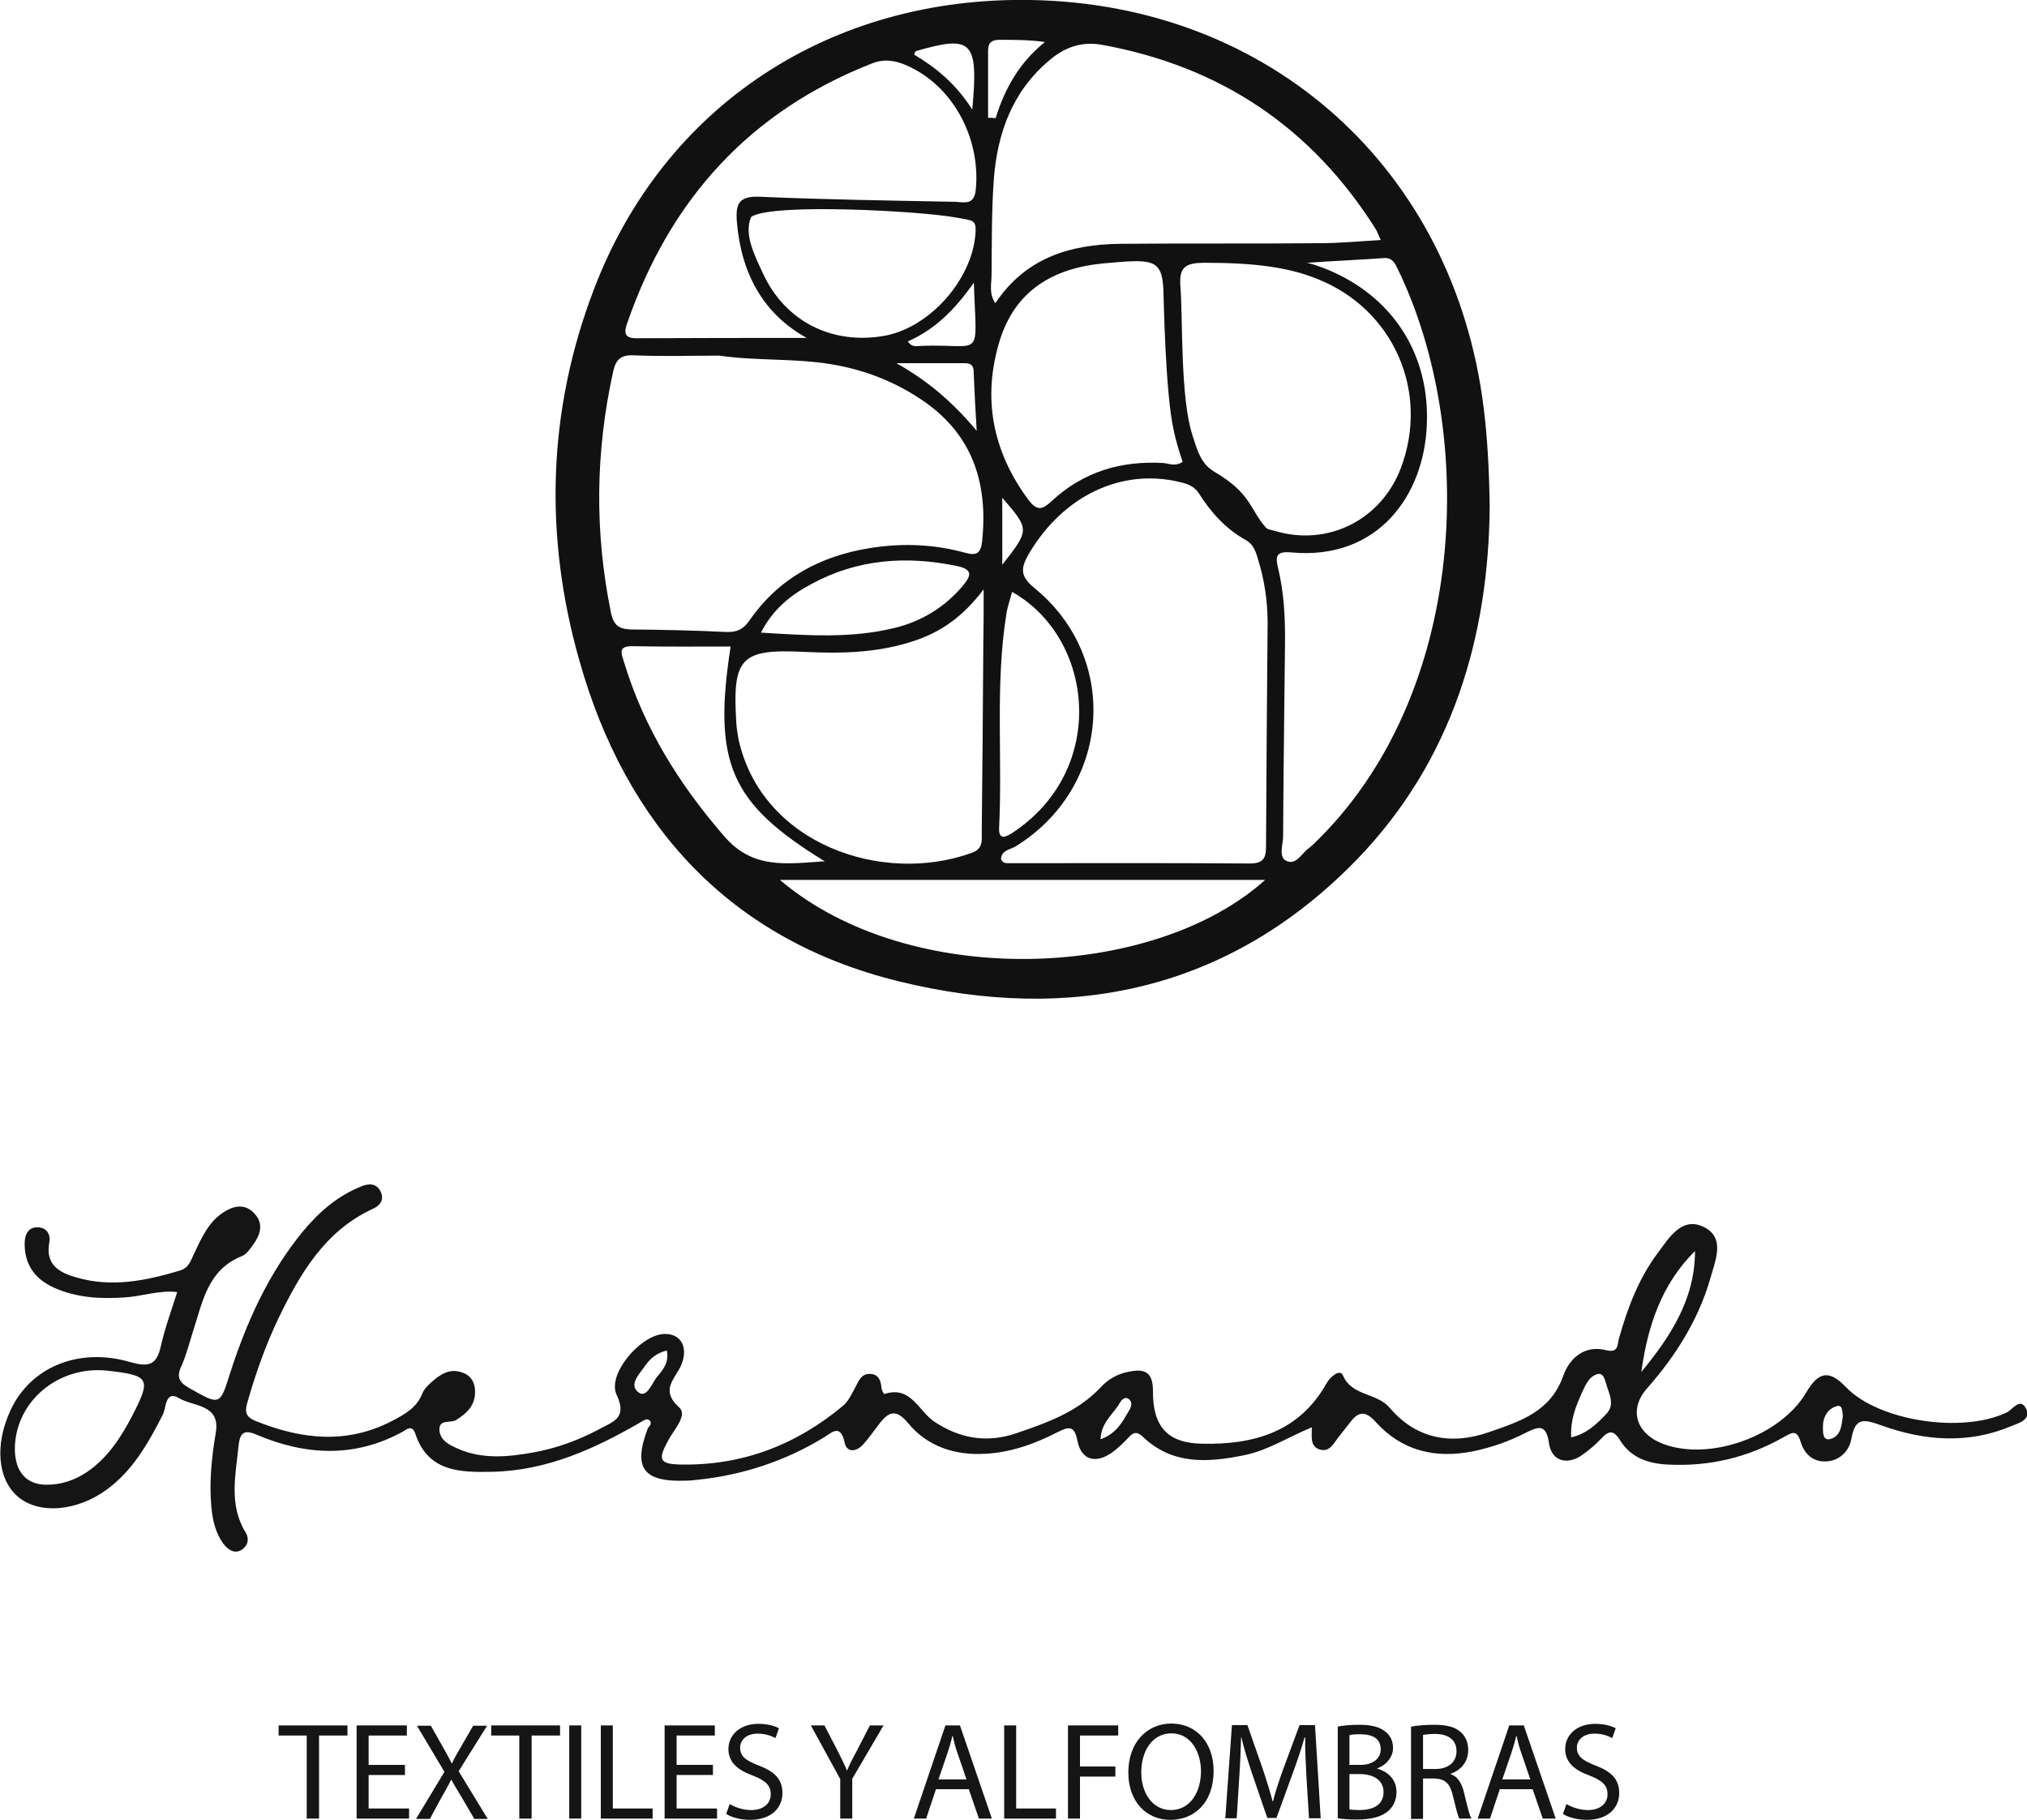 <?xml version="1.0" encoding="utf-8"?>
<!-- Generator: Adobe Illustrator 24.0.2, SVG Export Plug-In . SVG Version: 6.00 Build 0)  -->
<svg version="1.1" id="layer" xmlns="http://www.w3.org/2000/svg" xmlns:xlink="http://www.w3.org/1999/xlink" x="0px" y="0px"
	 viewBox="0 0 641.7 576.3" style="enable-background:new 0 0 641.7 576.3;" xml:space="preserve">
<style type="text/css">
	.st0{fill:#111111;}
	.st1{fill:#151515;}
</style>
<g>
	<path class="st0" d="M471.6,160.3c-0.3,40.7-11.5,80.3-42.1,111.9c-40.3,41.5-90.5,51.9-145,38.5c-53.4-13.1-86.4-49.4-101.1-101.6
		c-11.2-39.4-10.1-79.2,4.7-117.7C210.3,33.3,263-1.1,326.3,0c76,1.3,134.1,53.7,143.4,129.2C470.9,138.8,471.4,148.3,471.6,160.3z
		 M227.7,112.6c-9,0-18.1,0.3-27.1-0.1c-4.2-0.2-5.7,1.5-6.5,5.2c-5.6,25.4-5.9,50.7-0.7,76.2c0.8,4.1,2.6,5.3,6.4,5.4
		c10,0.1,20.1,0.3,30.1,0.8c3.4,0.1,5.4-0.8,7.4-3.7c9.3-13.4,22.5-20.4,38.3-22.9c10.1-1.6,20.1-1.2,29.9,1.5c3.5,1,5,0.3,5.4-3.5
		c2-18.7-3.1-34.3-19.4-45.1c-8.7-5.8-18.2-9.4-28.5-11.1C251.4,113.4,239.5,114.3,227.7,112.6z M316.9,272c0.6,1.4,1.6,1.3,2.6,1.3
		c25.4,0,50.8-0.1,76.2,0.1c4.9,0,5.1-2.4,5.1-6.1c0.1-23.4,0.3-46.7,0.5-70.1c0-6.8-1-13.5-3-20c-0.7-2.4-1.4-4.8-3.9-6.2
		c-6.3-3.5-11-8.7-14.8-14.7c-1.5-2.4-3.7-3.1-6.2-3.7c-18.5-4.4-36.8,4.4-47.6,22.6c-2.6,4.5-3.1,7.1,1.7,11
		c27.3,22.3,24.1,63.2-6,81.8C319.8,269,317,269.2,316.9,272z M437.1,76c-0.8-1.8-1.1-2.7-1.6-3.5c-20.3-32.2-49.2-51.5-86.6-58.3
		c-6.5-1.2-11.9,0.8-16.7,4.9C320.4,29,315.7,42.3,314.6,57c-0.7,10-0.6,20.1-0.7,30.1c0,2.8-0.9,5.8,1.2,8.9
		c9.6-14.4,23.7-18.6,39.4-18.8c21.1-0.2,42.2,0,63.3-0.2C424,77,430.2,76.4,437.1,76z M381.5,83.2c-6.4,0-8.3,1.4-7.8,7.7
		c0.8,10-0.1,34.9,3.8,46.9c1.6,5,2.7,9.1,7,11.6c11.7,6.9,11,11.7,16.3,17.7c0.6,0.6,1.8,0.7,2.8,1c16.7,5,33.5-3.4,39.8-19.7
		c9.3-24.3-2.2-50.5-26.4-60.1C407.6,84.5,396.6,83.2,381.5,83.2z M311.4,186.6c-6.5,8.6-13.2,13.2-21.1,16
		c-11.6,4.1-23.6,4.4-35.7,3.8c-20.1-1-22.8,1.8-21.5,22.5c0.1,1.7,0.4,3.5,0.7,5.2c7.4,33.3,45.7,46.2,73.9,35.9
		c3.6-1.3,3.1-4,3.1-6.7c0.2-20.1,0.4-40.2,0.5-60.3C311.4,198.3,311.4,193.7,311.4,186.6z M413.8,83.2c3.4,0.8,7.1,2.4,8.4,3
		c19.5,8.9,30.4,26.7,29.5,48.2c-0.8,22.3-15.4,43.1-43,40.5c-4.7-0.4-5,1.2-4.1,4.9c1.9,7.9,2.3,15.9,2.2,24
		c-0.2,20.3-0.5,40.7-0.6,61c0,2.6-1.5,6.4,0.9,7.7c3.2,1.7,5-2.4,7.3-4c0.6-0.4,1.1-1,1.7-1.5c48.8-47.1,51.5-130.2,26.4-181.8
		c-0.9-1.9-1.7-3.6-4.3-3.5C431.7,82.2,420.6,82.7,413.8,83.2z M255.4,107c-13.6-7.5-20.7-20.2-22.1-36.5c-0.5-6,0.5-8.5,7.4-8.2
		c20.6,0.9,41.2,1.2,61.8,1.6c2.7,0.1,5.9,1.2,6.4-3.8c1.6-15.8-6.7-32-20.6-38.8c-3.9-1.9-7.8-3-12.3-1.2
		c-38.7,15.2-63.9,43.1-77.4,82.1c-1,2.8-1.2,4.9,2.8,4.9C219.6,107,237.8,107,255.4,107z M374.4,146.2c-1.1-3.2-2.1-6.5-2.8-9.8
		c-2.7-11.7-3.2-42.5-3.3-44.8c-0.5-9.8-3.6-9.6-19-8.2c-15.9,1.5-27.9,8.6-32.8,24.4c-5.6,18.2-2.3,35.1,9.1,50.5
		c2.8,3.7,4.5,3,7.4,0.3c9.9-9.2,21.9-12.8,35.3-12C370.2,146.8,372.2,147.8,374.4,146.2z M246.9,278.6
		c41.3,35.1,118.6,31.6,153.6,0C349.4,278.6,298.4,278.6,246.9,278.6z M237.8,68.7c-2.4,5.4,1.1,12.2,3.8,18
		c7,15.1,21.9,22.6,38.5,19.6c14.2-2.6,27.6-17.7,28.7-32.2c0.4-4.8-0.9-4.2-6-5.2C291.7,66.8,244,64.2,237.8,68.7z M231.3,204.7
		c-10.4,0-20.7,0.1-30.9-0.1c-4.9-0.1-3.7,2.2-2.8,5.2c6.3,20.7,17.4,38.5,31.6,54.9c9.1,10.6,19.6,8.8,31.9,8
		C231.2,254.4,225.6,241.6,231.3,204.7z M320.4,187.4c-0.7,2.7-1.5,4.8-1.8,7c-3.6,22.4-1.2,45.1-2.3,67.6c-0.2,4.1,2,3.1,4.2,1.7
		C350.9,243.7,346.4,202,320.4,187.4z M240.9,200.3c14.7,0.9,28.6,1.9,42.4-1.5c8.5-2.1,15.7-6.5,21.4-13.2c2.7-3.2,3.5-5.3-1.8-6.4
		c-16-3.3-31.5-2.2-46,5.7C250.5,188.3,244.8,192.7,240.9,200.3z M309.2,136.4c-0.4-6.8-0.7-12-0.9-17.2c-0.1-2,0.3-4.2-2.8-4.2
		c-7.2,0-14.5,0-21.7,0C293.6,120.5,301.5,127.2,309.2,136.4z M312.8,37.3c0.8,0,1.6,0,2.4,0.1c2.9-9.4,7.6-17.7,15.6-24.1
		c-5.1-0.7-9.7-0.7-14.3-0.7c-2.3,0-3.7,0.7-3.7,3.4C312.8,23.1,312.8,30.2,312.8,37.3z M307.8,34.7c2-21.8,0-23.7-17.9-18.5
		c-0.1,0-0.2,0.4-0.5,1.1C296.3,21.4,302.6,26.5,307.8,34.7z M308.3,89.5c-6.2,8.8-12.5,14.9-20.9,18.6c1.4,2.1,3.1,1.4,4.4,1.4
		C311.5,108.8,309.1,114.5,308.3,89.5z M317.3,157.6c0,7.7,0,14.1,0,21.2C326,167.7,326,167.7,317.3,157.6z"/>
	<path class="st1" d="M203.5,449.9c-14.9,8.7-30.3,15.8-47.9,16.1c-10,0.2-20.1,0-24.1-12c-1-3-2.7-1.5-4-0.7
		c-15.3,8.4-30.9,7.5-46.4,0.9c-4.4-1.9-5.2,0.1-5.6,3.7c-0.9,9.2-3.1,18.5,2.2,27.2c1.3,2.1,0.8,4.1-0.9,5.4
		c-2.2,1.6-4.3,0.5-5.9-1.5c-2.7-3.5-3.6-7.7-4-12c-0.7-7.8,0.1-15.6,1.4-23.3c1.6-9.2-7.1-8.3-11.6-11c-4.4-2.7-4.1,3.1-5.1,5.1
		c-4.6,9-9.5,17.8-17.9,23.9c-9.5,6.9-21.4,7.8-28,2.2c-6.5-5.5-7.4-16.6-2.4-27.3C9.5,433,24.7,426.5,41,431.2
		c5.7,1.6,8.5,1.4,9.9-4.9c1.3-5.8,3.4-11.5,5.2-17.2c-5.7-0.7-11.2,1.4-16.8,1.7c-7.6,0.5-15.1,0.1-22.2-3.1
		c-6-2.7-9.4-7.3-9.3-14.2c0.1-2.9,1.3-5.1,4.4-4.9c2.7,0.2,3.9,2.3,3.4,4.9c-1.3,7,3.3,9.5,8.7,11c11.1,3.2,21.9,1,32.6-2.2
		c3-0.9,3.5-3.3,4.6-5.5c2.3-4.8,4.4-9.7,9-12.8c3.4-2.3,7.2-3.1,10.2,0.4c2.8,3.1,1.7,6.6-0.5,9.6c-1,1.4-2.2,3.2-3.6,3.7
		C65.8,402,64.2,412,61.2,421.2c-1.2,3.8-2.2,7.8-3.8,11.4c-1.7,3.6-0.5,5.2,2.7,7c9.6,5.4,9.5,5.5,12.8-5
		c5.2-16.1,12.1-31.4,22.9-44.6c5.2-6.3,11.2-11.5,18.9-14.5c2.4-0.9,4.6-0.7,5.8,1.8c1.2,2.5-0.1,4.4-2.4,5.4
		c-15.2,7-23,20.4-29.9,34.6c-4.1,8.6-7.3,17.6-9.9,26.8c-0.9,3-0.4,4.6,2.6,5.8c14.6,5.9,29.1,7.5,43.6-0.2c3.8-2,7.5-4.1,9.2-8.5
		c0.5-1.3,1.7-2.5,2.8-3.5c2.9-2.6,6-4.7,10.2-3c2.7,1.1,3.7,3.3,3.7,6c0,4.3-2.6,6.8-6,8.9c-1.7,1.1-5.3-0.4-5.3,3
		c0.1,3.5,3.2,4.9,5.9,6.1c7.7,3.4,15.8,2.6,23.7,1.2c7.4-1.3,14.5-3.9,21.2-7.5c4.2-2.3,8.8-3.4,5.3-10.8
		c-3-6.4,7.2-18.5,14.6-19.2c5.5-0.5,8.3,3.9,5.9,9.7c-1.9,4.5-6.9,7.9-0.7,13.5c2.7,2.4-1.4,6.8-3.2,10c-3.7,6.6-3.2,8,4,8.1
		c19.4,0.3,36.4-6.3,51.2-18.7c1.6-1.4,2.6-3.6,3.7-5.6c1.1-2,1.8-4.4,4.6-4.4c2.9,0,3.6,2.2,3.8,4.7c0.1,0.6,0.8,1.7,0.8,1.7
		c8.5-2.9,10.9,5.5,16,8.8c8.2,5.4,16.7,6.7,25.8,3.6c9.7-3.3,19.4-6.7,26.8-14.6c2.2-2.4,5.1-4.1,8.4-4.8c5-1.1,8.1-0.5,8.1,6
		c-0.1,11.1,4.5,16.5,15.4,16.7c16.3,0.4,30.9-3.6,39.6-19.2c1.2-2.1,4.2-4.5,5.1-2.5c2.9,6.8,10.7,5.4,14.9,10.4
		c8.3,9.7,19.3,11.9,31.5,7.6c9.7-3.4,19.3-6.3,23.4-17.8c1.9-5.4,6.6-9.9,13.6-8.1c3.9,1,3.5-1.8,4-3.6c2.7-9.7,6.3-19.2,12.4-27.3
		c3.5-4.7,7.5-11.4,14.3-8.2c7.1,3.3,3.9,10.5,2.3,16.2c-3.8,13.3-11.1,24.8-20.1,35c-5.8,6.6-3.6,14.3,5.2,17.6
		c14.7,5.5,37.1-2.5,45.2-16.3c3.9-6.7,7.3-7.2,12.5-1.8c10.2,10.8,36.8,14.9,51,8.1c1.9-0.9,4.2-4.9,6.1-1.2
		c1.8,3.4-2.3,4.6-4.6,5.5c-13.7,5.8-27.6,4.7-41.2-0.2c-5.6-2-8.3-2.6-9.5,4.3c-0.7,3.7-3.5,6.8-7.8,7.1c-4.4,0.3-7.1-2.4-8.3-6.3
		c-1.2-4-2.9-2.7-5.3-1.4c-11.4,6.5-23.7,9.4-36.8,8.7c-6-0.3-11.5-2.1-14.9-7.5c-2-3.2-3.4-3.6-6-0.8c-1.9,2-4,3.8-6.3,5.4
		c-4.7,3.2-9.5,1.7-10.3-3.7c-0.9-6.6-3.5-5.4-7.7-3.3c-5.1,2.6-10.6,4.5-16.3,5.7c-12,2.4-22.6-0.1-30.9-9.3
		c-3.4-3.8-5.6-3.2-8.2,0.3c-1.2,1.6-2.5,3.1-3.7,4.7c-1.5,2-2.8,4.7-5.9,3.7c-3-1-2.4-4-2.4-7c-7.5,3.1-14,7.4-21.7,8.9
		c-11.4,2.3-22.5,3-31.8-5.9c-1.7-1.6-2.8-1.6-4.3,0c-1.7,1.8-3.5,3.6-5.6,5.1c-5.1,3.5-9.6,2.3-10.8-3.8c-1-5.2-3-4.4-6.4-2.7
		c-7.2,3.7-14.8,6.4-22.9,6.8c-9.4,0.5-18.1-2.2-24.3-9.7c-3.8-4.6-6.2-3.7-9.2,0.3c-1.7,2.2-3.3,4.5-5.1,6.5
		c-2.1,2.3-5.1,2.6-5.8-0.6c-1.3-6.3-4.2-3.1-6.7-1.6c-12.2,7.4-25.5,11.8-39.7,13.3c-1.2,0.1-2.5,0.3-3.8,0.3
		c-13.6,0.5-16.9-4-12.1-16.6c0.5-0.7,1.3-1.3,0.7-2.3C205.1,449.1,204.3,449.4,203.5,449.9z M14.8,470.1c4.7,0,8.9-1.5,12.7-4
		c6.6-4.5,10.8-11,14.4-17.9c6-11.7,5.5-12.7-7.7-14.2c-15.7-1.8-29.5,9.8-29.5,24.9C4.8,466.1,8.4,470.1,14.8,470.1z M536.6,396.1
		c-10.7,10.6-15,23.9-17,38.3C528.8,423.2,536.6,411.4,536.6,396.1z M497.4,455.1c5.1-1.2,8.1-4.3,11-7.3c3.1-3.1,0.9-6.6,0-9.9
		c-0.4-1.3-0.9-3.4-2.8-2.8c-2.8,0.9-3.8,3.8-5,6.3C498.8,445.5,497.1,449.7,497.4,455.1z M211.1,427.6c-3.4,0.8-5.4,2.7-7,5
		c-1.7,2.5-5.2,5.9-1.9,8.3c2.5,1.8,4.1-2.7,5.6-4.7C209.7,433.9,211.9,431.6,211.1,427.6z M583.4,448.4c-0.2-1.4,0-3.7-1.9-3.2
		c-3.1,0.9-4.5,3.7-4.4,6.9c0,1.6,0,4.2,2.4,3.5C582.8,454.7,583,451.3,583.4,448.4z M348.4,455.7c5.1-1.8,7-5.6,9.1-9.2
		c0.7-1.2,1-2.5,0-3.4c-1.2-1.1-2.4,0-3,1.1C352.5,447.7,348.6,450.3,348.4,455.7z"/>
	<g>
		<path class="st1" d="M97.2,549.5h-9v-3.2H110v3.2h-9v26.3h-3.9V549.5z"/>
		<path class="st1" d="M128.2,562h-11.5v10.6h12.8v3.2h-16.6v-29.5h15.9v3.2h-12.1v9.3h11.5V562z"/>
		<path class="st1" d="M150.1,575.8l-3.8-6.5c-1.5-2.5-2.5-4.1-3.4-5.8h-0.1c-0.8,1.7-1.7,3.3-3.2,5.9l-3.5,6.5h-4.4l9-14.9
			l-8.7-14.6h4.4l3.9,6.9c1.1,1.9,1.9,3.4,2.7,5h0.1c0.8-1.8,1.6-3.1,2.7-5l4-6.9h4.4l-9,14.4l9.2,15.1H150.1z"/>
		<path class="st1" d="M164.5,549.5h-9v-3.2h21.8v3.2h-9v26.3h-3.9V549.5z"/>
		<path class="st1" d="M184,546.3v29.5h-3.8v-29.5H184z"/>
		<path class="st1" d="M190.2,546.3h3.8v26.3h12.6v3.2h-16.4V546.3z"/>
		<path class="st1" d="M225.7,562h-11.5v10.6H227v3.2h-16.6v-29.5h15.9v3.2h-12.1v9.3h11.5V562z"/>
		<path class="st1" d="M231,571.2c1.7,1,4.2,1.9,6.8,1.9c3.9,0,6.2-2.1,6.2-5c0-2.8-1.6-4.3-5.6-5.9c-4.8-1.7-7.8-4.2-7.8-8.4
			c0-4.6,3.8-8,9.5-8c3,0,5.2,0.7,6.5,1.4l-1.1,3.1c-1-0.5-2.9-1.4-5.6-1.4c-4,0-5.6,2.4-5.6,4.4c0,2.8,1.8,4.1,5.9,5.7
			c5,1.9,7.5,4.3,7.5,8.7c0,4.6-3.4,8.5-10.3,8.5c-2.8,0-6-0.8-7.5-1.9L231,571.2z"/>
		<path class="st1" d="M266,575.8v-12.5l-9.3-17h4.3l4.2,8.1c1.1,2.2,2,4,2.9,6.1h0.1c0.8-1.9,1.8-3.9,3-6.1l4.2-8.1h4.3l-9.9,16.9
			v12.6H266z"/>
		<path class="st1" d="M296.3,566.5l-3.1,9.3h-3.9l10-29.5h4.6l10.1,29.5h-4.1l-3.2-9.3H296.3z M306,563.5l-2.9-8.5
			c-0.7-1.9-1.1-3.7-1.5-5.4h-0.1c-0.4,1.8-0.9,3.5-1.5,5.3l-2.9,8.5H306z"/>
		<path class="st1" d="M317.9,546.3h3.8v26.3h12.6v3.2h-16.4V546.3z"/>
		<path class="st1" d="M338.1,546.3H354v3.2h-12.1v9.8h11.2v3.2h-11.2v13.3h-3.8V546.3z"/>
		<path class="st1" d="M384.2,560.7c0,10.2-6.2,15.5-13.7,15.5c-7.8,0-13.3-6-13.3-15c0-9.4,5.8-15.5,13.7-15.5
			C379,545.8,384.2,552,384.2,560.7z M361.3,561.2c0,6.3,3.4,11.9,9.4,11.9c6,0,9.5-5.6,9.5-12.3c0-5.9-3.1-12-9.4-12
			C364.5,548.9,361.3,554.7,361.3,561.2z"/>
		<path class="st1" d="M413.6,562.8c-0.2-4.1-0.5-9.1-0.4-12.7H413c-1,3.5-2.2,7.1-3.7,11.2l-5.2,14.3h-2.9l-4.8-14
			c-1.4-4.2-2.6-8-3.4-11.5h-0.1c-0.1,3.7-0.3,8.6-0.6,13l-0.8,12.6h-3.6l2.1-29.5h4.9l5,14.3c1.2,3.6,2.2,6.9,3,9.9h0.1
			c0.7-3,1.8-6.2,3.1-9.9l5.3-14.3h4.9l1.8,29.5h-3.7L413.6,562.8z"/>
		<path class="st1" d="M423.4,546.7c1.7-0.4,4.3-0.6,7-0.6c3.8,0,6.3,0.7,8.1,2.1c1.5,1.1,2.5,2.9,2.5,5.2c0,2.8-1.9,5.3-5,6.5v0.1
			c2.8,0.7,6.1,3,6.1,7.4c0,2.5-1,4.5-2.5,5.9c-2.1,1.9-5.4,2.8-10.2,2.8c-2.6,0-4.6-0.2-5.9-0.4V546.7z M427.2,558.8h3.5
			c4,0,6.4-2.1,6.4-4.9c0-3.5-2.6-4.8-6.5-4.8c-1.8,0-2.8,0.1-3.4,0.3V558.8z M427.2,572.9c0.7,0.1,1.8,0.2,3.2,0.2
			c3.9,0,7.6-1.4,7.6-5.7c0-4-3.5-5.7-7.6-5.7h-3.2V572.9z"/>
		<path class="st1" d="M446.7,546.7c1.9-0.4,4.7-0.6,7.3-0.6c4.1,0,6.7,0.7,8.5,2.4c1.5,1.3,2.3,3.3,2.3,5.6c0,3.9-2.5,6.5-5.6,7.5
			v0.1c2.3,0.8,3.6,2.9,4.3,6c1,4.1,1.7,7,2.3,8.1H462c-0.5-0.8-1.1-3.4-2-7c-0.9-4.1-2.5-5.6-5.9-5.7h-3.6v12.8h-3.8V546.7z
			 M450.5,560.1h3.9c4.1,0,6.7-2.2,6.7-5.6c0-3.8-2.8-5.5-6.8-5.5c-1.8,0-3.2,0.2-3.8,0.3V560.1z"/>
		<path class="st1" d="M474.8,566.5l-3.1,9.3h-3.9l10-29.5h4.6l10.1,29.5h-4.1l-3.2-9.3H474.8z M484.5,563.5l-2.9-8.5
			c-0.7-1.9-1.1-3.7-1.5-5.4H480c-0.4,1.8-0.9,3.5-1.5,5.3l-2.9,8.5H484.5z"/>
		<path class="st1" d="M495.9,571.2c1.7,1,4.2,1.9,6.8,1.9c3.9,0,6.2-2.1,6.2-5c0-2.8-1.6-4.3-5.6-5.9c-4.8-1.7-7.8-4.2-7.8-8.4
			c0-4.6,3.8-8,9.5-8c3,0,5.2,0.7,6.5,1.4l-1.1,3.1c-1-0.5-2.9-1.4-5.6-1.4c-4,0-5.6,2.4-5.6,4.4c0,2.8,1.8,4.1,5.9,5.7
			c5,1.9,7.5,4.3,7.5,8.7c0,4.6-3.4,8.5-10.3,8.5c-2.8,0-6-0.8-7.5-1.9L495.9,571.2z"/>
	</g>
</g>
</svg>
